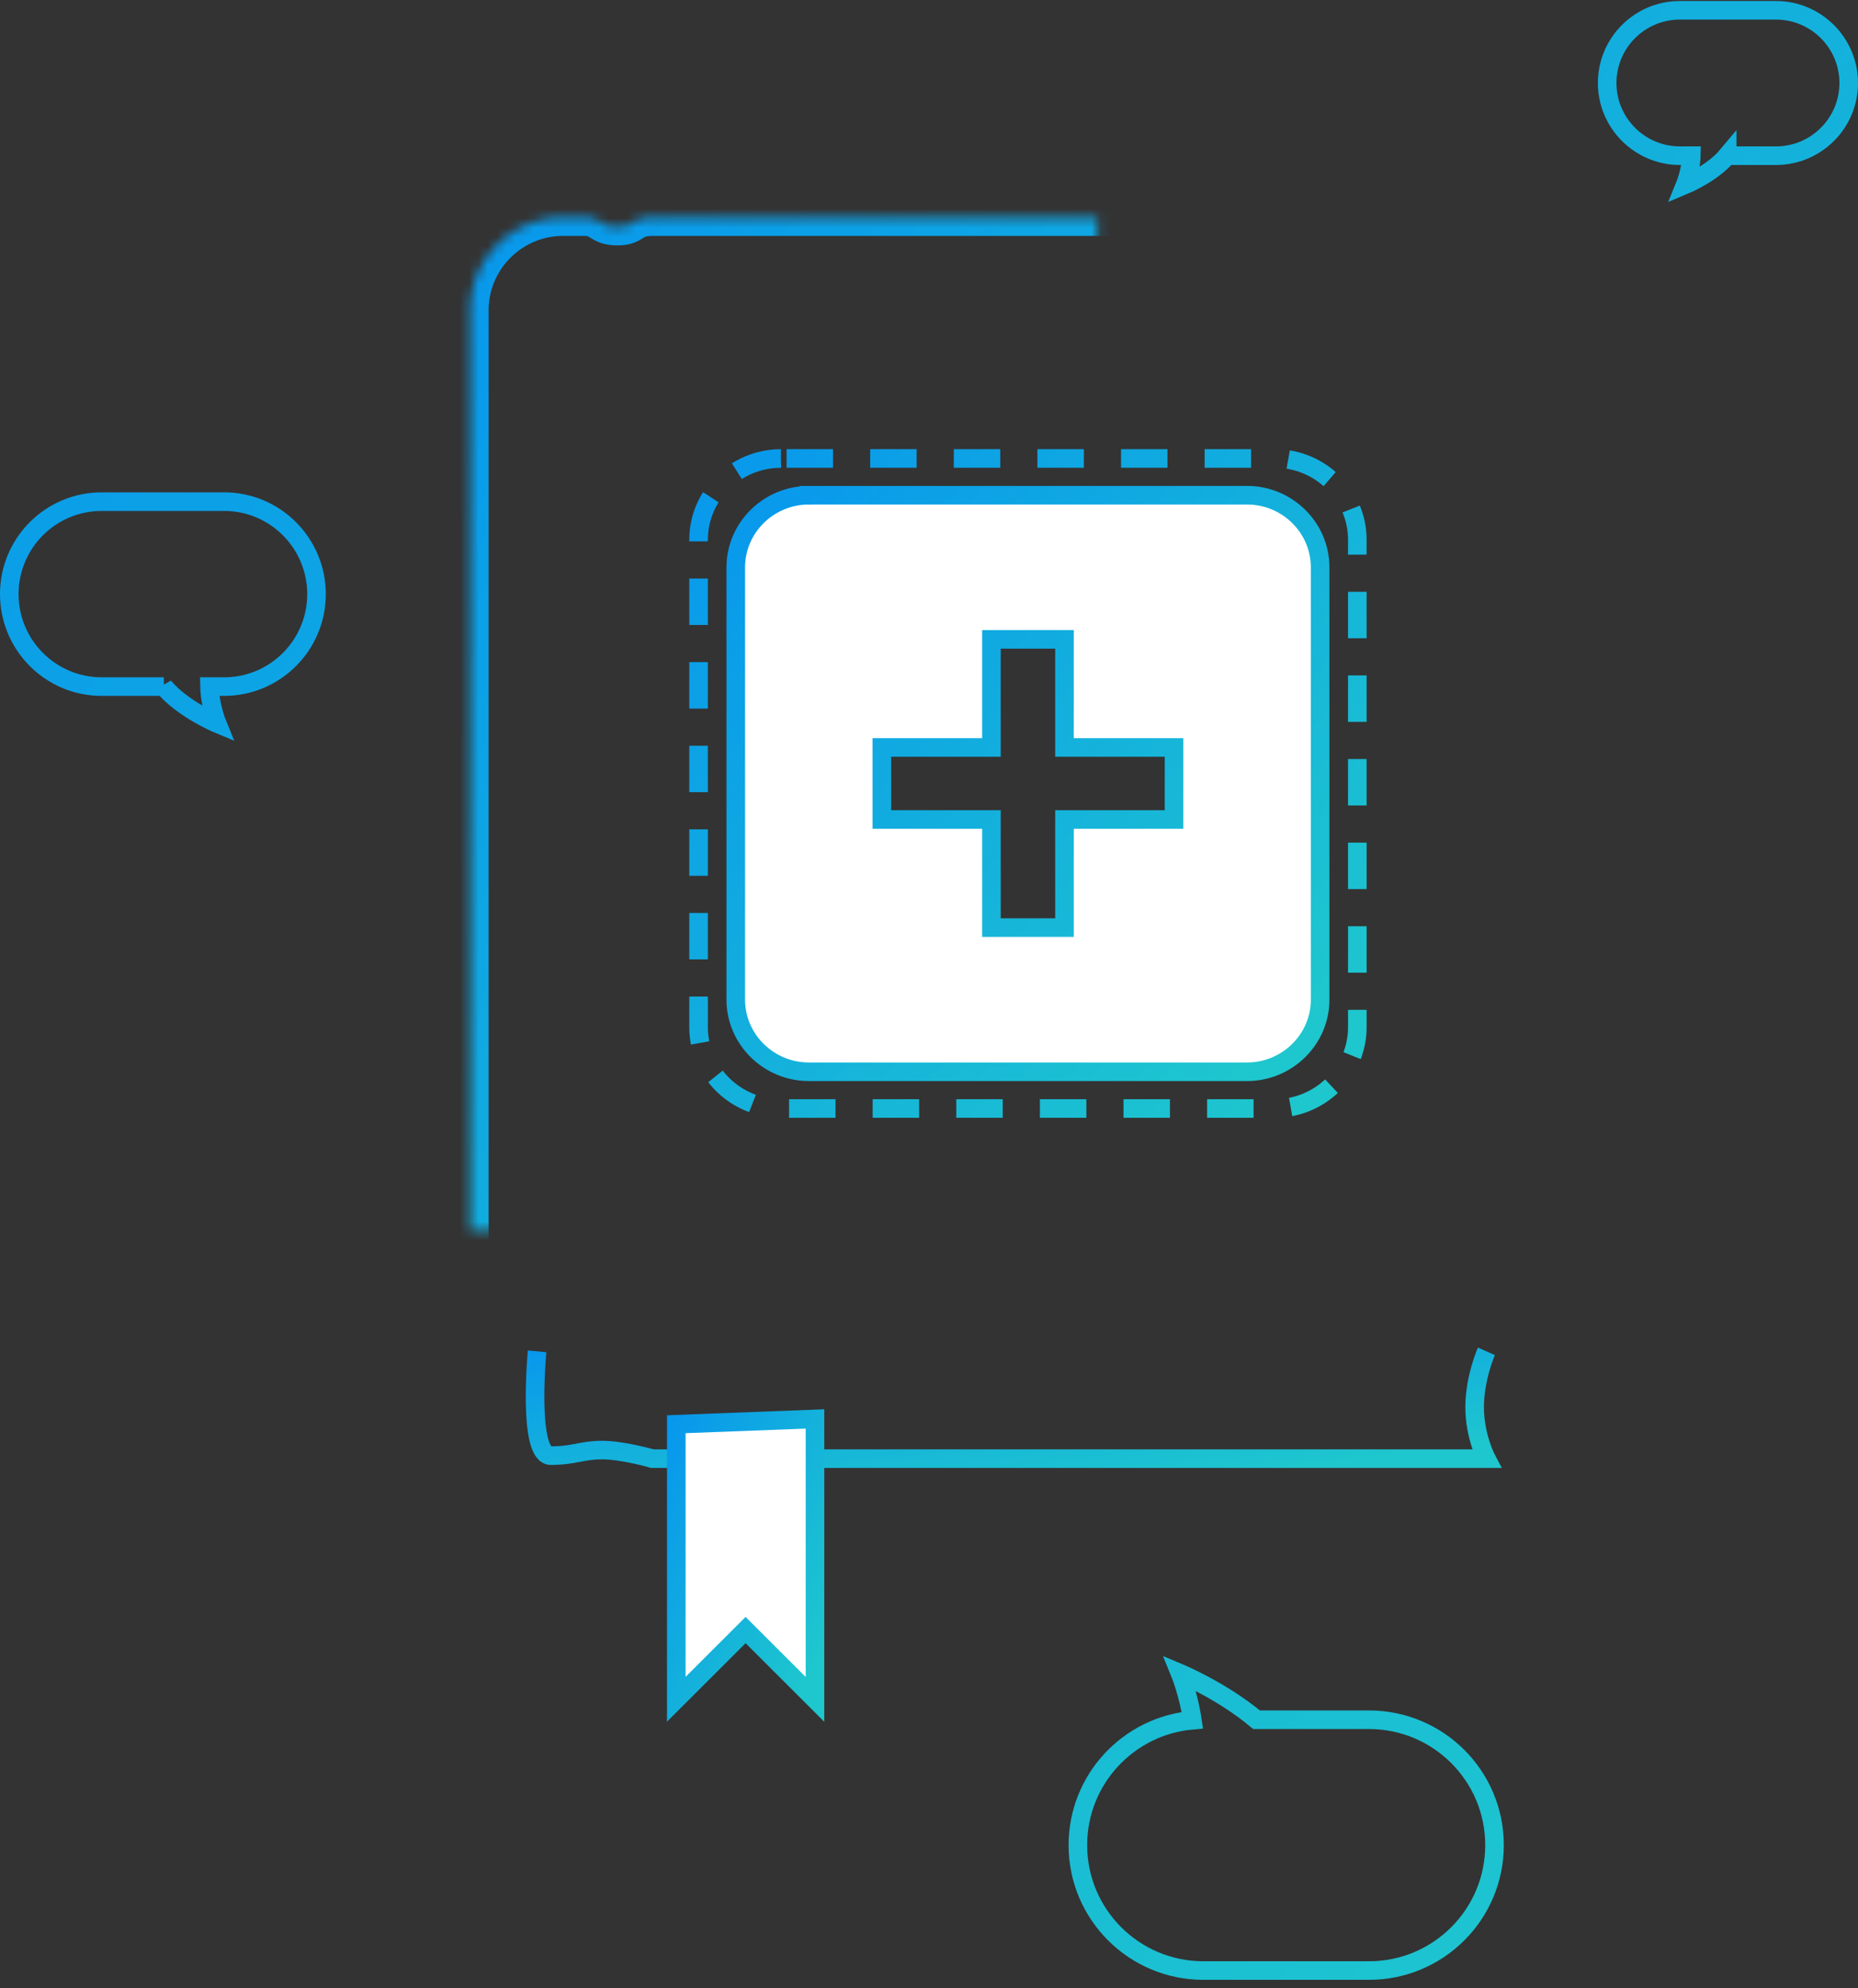 <svg width="200" height="214" viewBox="0 0 200 214" xmlns="http://www.w3.org/2000/svg" xmlns:xlink="http://www.w3.org/1999/xlink"><rect x="0" y="0" width="200" height="214" fill="#333333" stroke="none"/><title>Group 9</title><defs><linearGradient x1="-29.069%" y1="-35.575%" y2="86.184%" id="c"><stop stop-color="#0088F7" offset="0%"/><stop stop-color="#1EC6CE" offset="100%"/></linearGradient><path d="M49.598 153.882V32.413c0-5.533 4.49-10.018 10.03-10.018h2.234c1.889 0 1.601 1.018 3.588 1.018 1.986 0 1.392-1.018 3.861-1.018h91.09c3.498 0 6.333 2.833 6.333 6.319v110.51a6.323 6.323 0 0 1-6.328 6.319h-17.344" id="a"/><mask id="d" x="0" y="0" width="117.136" height="131.487" fill="#fff"><use xlink:href="#a"/></mask><path d="M143.285 143.566H68.227c-1.36 0-2.73.917-4.09.917-1.05 0-2.082-.917-3.132-.917h-1.382c-5.537 0-10.025 4.48-10.025 10.01 0 5.528 4.489 10.01 10.016 10.01h1.39c1.012 0 2.121-1.077 3.133-1.077 1.113 0 2.978 1.076 4.09 1.076h92.166c3.502 0 6.34-2.83 6.34-6.327V138.38" id="b"/><mask id="e" x="0" y="0" width="117.136" height="25.204" fill="#fff"><use xlink:href="#b"/></mask></defs><g transform="translate(1 1)" stroke="url(#c)" fill="none" fill-rule="evenodd"><use mask="url(#d)" stroke-width="4" xlink:href="#a"/><path d="M159 144.465s-1.265 2.856-1.265 6.003c0 3.148 1.265 5.546 1.265 5.546H69.204s-3.154-.919-5.391-.919c-2.238 0-2.986.598-5.523.598-2.537 0-1.476-11.228-1.476-11.228" stroke-width="2"/><path d="M125.376 87.218h-11.793v11.637h-7.863V87.218H93.926V79.46h11.794V67.823h7.863V79.46h11.793v7.758zm-39.312-34.91c-4.325 0-7.863 3.49-7.863 7.757v46.548c0 4.267 3.538 7.758 7.863 7.758h47.175c4.324 0 7.863-3.491 7.863-7.758V60.065c0-4.267-3.539-7.758-7.863-7.758H86.064z" stroke-width="2" fill="#FFF"/><use mask="url(#e)" stroke-width="4" xlink:href="#b"/><path stroke-width="2" fill="#FFF" d="M71.798 152.312v29.606l7.459-7.448 7.471 7.46v-30.187z"/><path d="M83.06 48.355c-4.876 0-8.864 3.936-8.864 8.746v52.476c0 4.81 3.988 8.746 8.863 8.746h53.184c4.875 0 8.864-3.936 8.864-8.746V57.1c0-4.81-3.989-8.746-8.864-8.746H83.06z" stroke-width="2" stroke-dasharray="5,4"/><path d="M184.92 15.76h5.244c4.33 0 7.836-3.504 7.836-7.827 0-4.313-3.508-7.826-7.836-7.826h-10.328c-4.33 0-7.836 3.504-7.836 7.826 0 4.314 3.508 7.826 7.836 7.826h1.219c-.04 1.633-.65 3.129-.65 3.129s2.922-1.223 4.515-3.129zM16.636 72.909H9.945C4.46 72.909 0 68.452 0 62.954S4.452 53 9.945 53h13.18c5.485 0 9.945 4.457 9.945 9.954 0 5.5-4.452 9.955-9.944 9.955h-1.573c.05 2.077.826 3.979.826 3.979s-3.716-1.556-5.743-3.98zm117.621 111.213h12.1c7.469 0 13.517 6.044 13.517 13.5 0 7.457-6.051 13.5-13.517 13.5h-17.815c-7.468 0-13.517-6.044-13.517-13.5 0-7.056 5.418-12.845 12.324-13.448-.42-2.836-1.324-5.052-1.324-5.052s4.522 1.893 8.232 5z" stroke-width="2"/></g></svg>